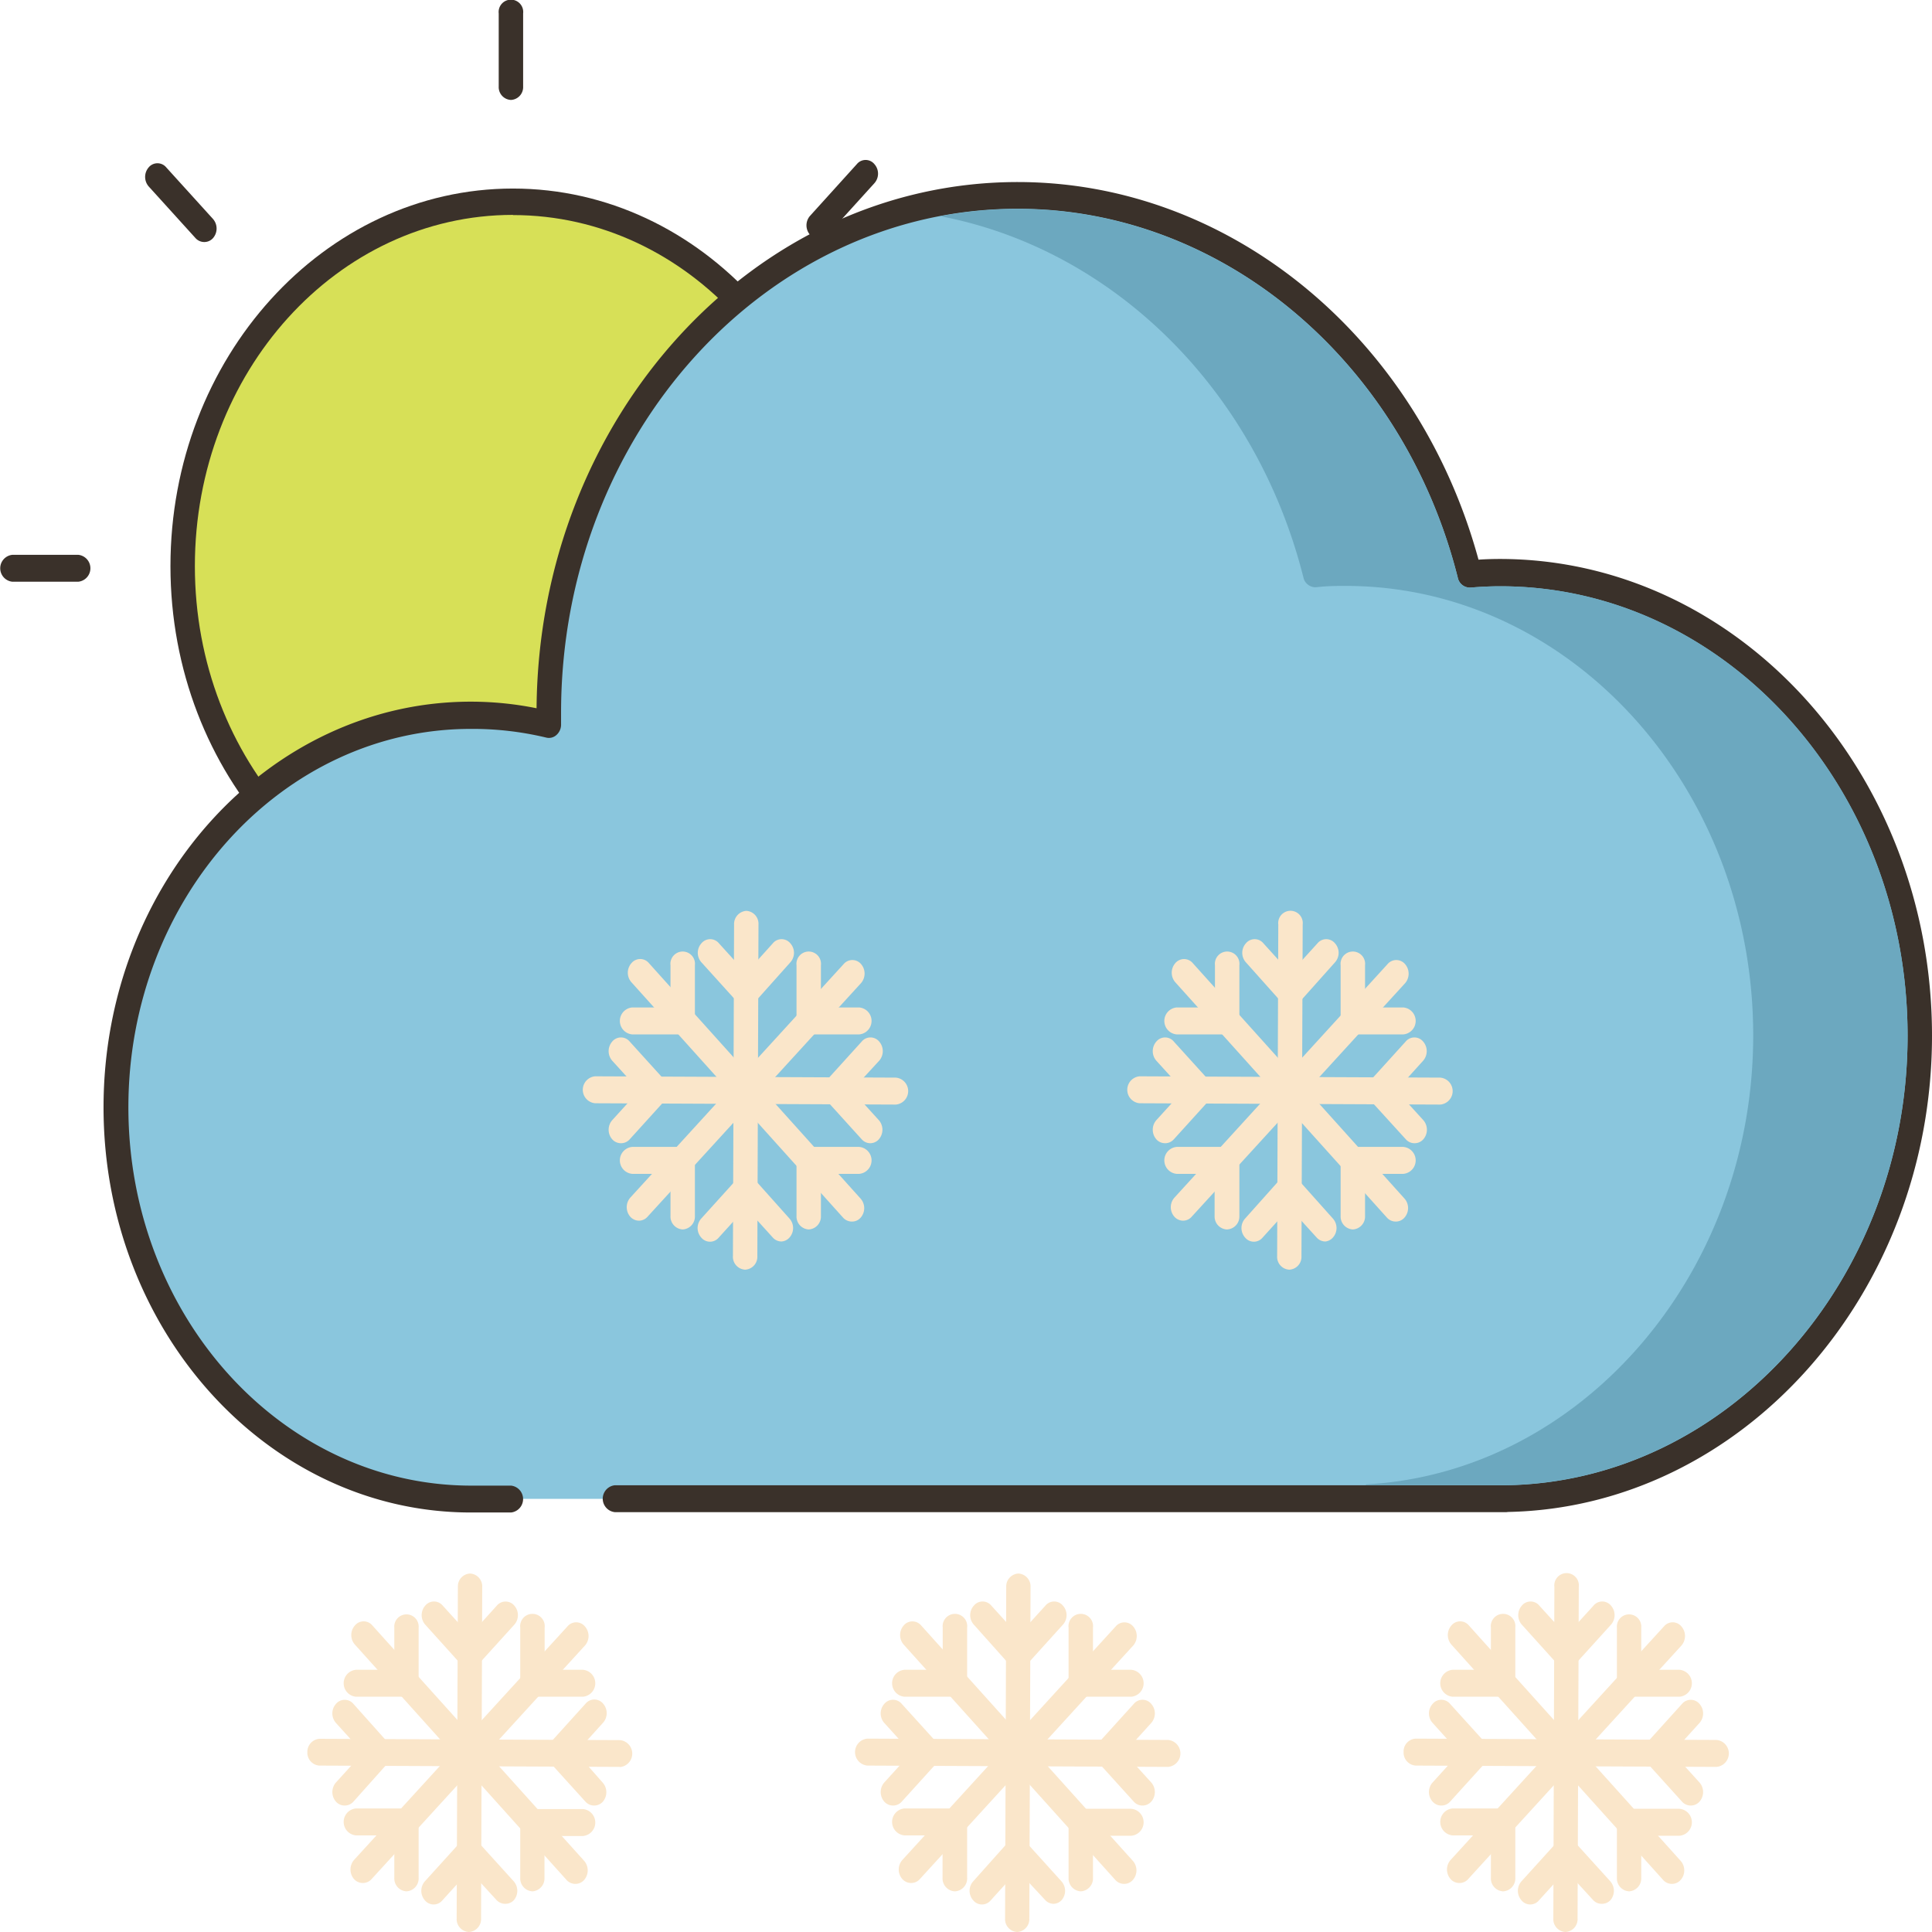 <svg xmlns="http://www.w3.org/2000/svg" viewBox="0 0 220 220"><defs><style>.cls-1{fill:#d7e057;}.cls-2{fill:#3a312a;}.cls-3{fill:#8ac6dd;}.cls-4{fill:#fae6ca;}.cls-5{fill:#6ca8bf;}</style></defs><g id="Layer_2" data-name="Layer 2"><g id="Layer_1-2" data-name="Layer 1"><ellipse class="cls-1" cx="58.41" cy="64.45" rx="37.61" ry="41.49"/><path class="cls-2" d="M58.41,107.47c-21.5,0-39-19.3-39-43s17.49-43,39-43,39,19.3,39,43S79.92,107.47,58.41,107.47Zm0-83c-20,0-36.22,17.92-36.22,40s16.25,40,36.22,40,36.22-17.93,36.22-40S78.39,24.49,58.41,24.49Z"/><path class="cls-2" d="M58.18,11.38a1.46,1.46,0,0,1-1.39-1.53V1.53a1.4,1.4,0,1,1,2.78,0V9.85A1.46,1.46,0,0,1,58.18,11.38Z"/><path class="cls-2" d="M58.65,128.9a1.47,1.47,0,0,1-1.39-1.54V119A1.4,1.4,0,1,1,60,119v8.32A1.47,1.47,0,0,1,58.65,128.9Z"/><path class="cls-2" d="M93.24,27.19a1.31,1.31,0,0,1-1-.45,1.64,1.64,0,0,1,0-2.16l5.33-5.89a1.29,1.29,0,0,1,2,0,1.63,1.63,0,0,1,0,2.17l-5.33,5.88A1.31,1.31,0,0,1,93.24,27.19Z"/><path class="cls-2" d="M18.26,110.65a1.31,1.31,0,0,1-1-.45,1.62,1.62,0,0,1,0-2.16l5.33-5.88a1.29,1.29,0,0,1,2,0,1.64,1.64,0,0,1,0,2.16l-5.33,5.88A1.32,1.32,0,0,1,18.26,110.65Z"/><path class="cls-2" d="M115.44,65.72H107.9a1.54,1.54,0,0,1,0-3.06h7.54a1.54,1.54,0,0,1,0,3.06Z"/><path class="cls-2" d="M8.93,66.24H1.39a1.54,1.54,0,0,1,0-3.06H8.93a1.54,1.54,0,0,1,0,3.06Z"/><path class="cls-2" d="M98.91,110.28a1.35,1.35,0,0,1-1-.44L92.59,104a1.64,1.64,0,0,1,0-2.16,1.29,1.29,0,0,1,2,0l5.34,5.88a1.66,1.66,0,0,1,0,2.17A1.35,1.35,0,0,1,98.91,110.28Z"/><path class="cls-2" d="M23.26,27.56a1.34,1.34,0,0,1-1-.45l-5.33-5.88a1.66,1.66,0,0,1,0-2.17,1.3,1.3,0,0,1,2,0l5.33,5.88a1.66,1.66,0,0,1,0,2.17A1.32,1.32,0,0,1,23.26,27.56Z"/><path class="cls-3" d="M70,170.66H171.47v0c26.09-.38,47.14-23.82,47.14-52.7,0-29.12-21.39-52.73-47.79-52.73-1.17,0-2.33.06-3.48.15-6.27-24.85-26.92-43.1-51.45-43.1-29.49,0-53.41,26.39-53.41,58.93,0,.45,0,.89,0,1.34a36.88,36.88,0,0,0-8.89-1.1c-22.34,0-40.44,20-40.44,44.62s18.1,44.61,40.44,44.61H70Z"/><path class="cls-2" d="M171.47,172.19H70a1.54,1.54,0,0,1,0-3.06H171.26l.19,0c25.24-.37,45.77-23.33,45.77-51.17,0-28.23-20.81-51.2-46.4-51.2-1,0-2.09.05-3.38.15A1.4,1.4,0,0,1,166,65.77c-6.23-24.71-26.84-42-50.11-42-28.68,0-52,25.75-52,57.39,0,.27,0,.53,0,.8v.51a1.57,1.57,0,0,1-.51,1.21,1.27,1.27,0,0,1-1.18.31A36,36,0,0,0,53.62,83c-21.54,0-39,19.33-39,43.09s17.51,43.08,39.05,43.08h4.53a1.54,1.54,0,0,1,0,3.06H53.62c-23.07,0-41.83-20.7-41.83-46.14S30.55,79.9,53.62,79.9a37.88,37.88,0,0,1,7.48.75c.26-33.09,24.74-59.92,54.79-59.92,24.14,0,45.55,17.63,52.47,43,.89-.06,1.69-.08,2.46-.08C197.94,63.68,220,88,220,117.94c0,29.43-21.65,53.71-48.3,54.23A.86.86,0,0,1,171.47,172.19Z"/><path class="cls-4" d="M120,216.79a1.32,1.32,0,0,1-1-.45L115.89,213l-3.07,3.39a1.29,1.29,0,0,1-2,0,1.62,1.62,0,0,1,0-2.16l4-4.48a1.35,1.35,0,0,1,2,0l4.05,4.48a1.62,1.62,0,0,1,0,2.16A1.31,1.31,0,0,1,120,216.79Z"/><path class="cls-4" d="M115.89,189.93a1.32,1.32,0,0,1-1-.45l-4-4.48a1.62,1.62,0,0,1,0-2.16,1.29,1.29,0,0,1,2,0l3.07,3.39,3.08-3.39a1.29,1.29,0,0,1,2,0,1.62,1.62,0,0,1,0,2.16l-4.05,4.48A1.34,1.34,0,0,1,115.89,189.93Z"/><path class="cls-4" d="M115.83,220h0a1.46,1.46,0,0,1-1.38-1.54l.13-37.76a1.47,1.47,0,0,1,1.39-1.52h0a1.47,1.47,0,0,1,1.38,1.54l-.14,37.75A1.46,1.46,0,0,1,115.83,220Z"/><path class="cls-4" d="M101.69,205.6a1.32,1.32,0,0,1-1-.45,1.66,1.66,0,0,1,0-2.17l3.08-3.39-3.08-3.4a1.64,1.64,0,0,1,0-2.16,1.29,1.29,0,0,1,2,0l4.06,4.48a1.64,1.64,0,0,1,0,2.16l-4.06,4.48A1.31,1.31,0,0,1,101.69,205.6Z"/><path class="cls-4" d="M130.1,205.6a1.31,1.31,0,0,1-1-.45l-4.06-4.48a1.64,1.64,0,0,1,0-2.16l4.06-4.48a1.29,1.29,0,0,1,2,0,1.64,1.64,0,0,1,0,2.16l-3.08,3.4,3.08,3.39a1.66,1.66,0,0,1,0,2.17A1.32,1.32,0,0,1,130.1,205.6Z"/><path class="cls-4" d="M133,201.2h0l-34.22-.15a1.54,1.54,0,0,1,0-3.07l34.22.15a1.54,1.54,0,0,1,0,3.07Z"/><path class="cls-4" d="M108.72,215.37a1.47,1.47,0,0,1-1.39-1.53V209H103a1.54,1.54,0,0,1,0-3.07h5.74a1.47,1.47,0,0,1,1.39,1.53v6.34A1.47,1.47,0,0,1,108.72,215.37Z"/><path class="cls-4" d="M128.81,193.21h-5.74a1.47,1.47,0,0,1-1.39-1.54v-6.33a1.4,1.4,0,1,1,2.78,0v4.8h4.35a1.54,1.54,0,0,1,0,3.07Z"/><path class="cls-4" d="M103.75,214.42a1.33,1.33,0,0,1-1-.45,1.64,1.64,0,0,1,0-2.17l24.29-26.59a1.3,1.3,0,0,1,2,0,1.66,1.66,0,0,1,0,2.17L104.72,214A1.3,1.3,0,0,1,103.75,214.42Z"/><path class="cls-4" d="M108.72,193.21H103a1.54,1.54,0,0,1,0-3.07h4.35v-4.8a1.4,1.4,0,1,1,2.78,0v6.33A1.47,1.47,0,0,1,108.72,193.21Z"/><path class="cls-4" d="M123.07,215.37a1.47,1.47,0,0,1-1.39-1.53V207.5a1.47,1.47,0,0,1,1.39-1.53h5.74a1.54,1.54,0,0,1,0,3.07h-4.35v4.8A1.47,1.47,0,0,1,123.07,215.37Z"/><path class="cls-4" d="M128,214.52a1.33,1.33,0,0,1-1-.45l-24.1-26.8a1.66,1.66,0,0,1,0-2.17,1.3,1.3,0,0,1,2,0l24.1,26.8a1.64,1.64,0,0,1,0,2.17A1.29,1.29,0,0,1,128,214.52Z"/><path class="cls-4" d="M57.52,216.79a1.34,1.34,0,0,1-1-.45L53.46,213l-3.08,3.39a1.29,1.29,0,0,1-2,0,1.64,1.64,0,0,1,0-2.16l4.06-4.48a1.34,1.34,0,0,1,2,0l4.06,4.48a1.64,1.64,0,0,1,0,2.16A1.32,1.32,0,0,1,57.52,216.79Z"/><path class="cls-4" d="M53.46,189.93a1.31,1.31,0,0,1-1-.45L48.42,185a1.64,1.64,0,0,1,0-2.16,1.29,1.29,0,0,1,2,0l3.08,3.39,3.07-3.39a1.3,1.3,0,0,1,2,0,1.64,1.64,0,0,1,0,2.16l-4.06,4.48A1.32,1.32,0,0,1,53.46,189.93Z"/><path class="cls-4" d="M53.39,220h0A1.47,1.47,0,0,1,52,218.46l.14-37.76a1.46,1.46,0,0,1,1.39-1.52h0a1.46,1.46,0,0,1,1.38,1.54l-.13,37.75A1.47,1.47,0,0,1,53.39,220Z"/><path class="cls-4" d="M39.25,205.6a1.32,1.32,0,0,1-1-.45,1.66,1.66,0,0,1,0-2.17l3.08-3.39-3.08-3.4a1.64,1.64,0,0,1,0-2.16,1.3,1.3,0,0,1,2,0l4,4.48a1.62,1.62,0,0,1,0,2.16l-4,4.48A1.34,1.34,0,0,1,39.25,205.6Z"/><path class="cls-4" d="M67.66,205.6a1.32,1.32,0,0,1-1-.45l-4.06-4.48a1.64,1.64,0,0,1,0-2.16L66.68,194a1.29,1.29,0,0,1,2,0,1.64,1.64,0,0,1,0,2.16l-3.07,3.4L68.64,203a1.66,1.66,0,0,1,0,2.17A1.31,1.31,0,0,1,67.66,205.6Z"/><path class="cls-4" d="M70.57,201.2h0l-34.22-.15A1.47,1.47,0,0,1,35,199.51,1.49,1.49,0,0,1,36.35,198l34.23.15a1.54,1.54,0,0,1,0,3.07Z"/><path class="cls-4" d="M46.28,215.37a1.47,1.47,0,0,1-1.38-1.53V209H40.55a1.54,1.54,0,0,1,0-3.07h5.73a1.47,1.47,0,0,1,1.39,1.53v6.34A1.47,1.47,0,0,1,46.28,215.37Z"/><path class="cls-4" d="M66.37,193.21H60.63a1.48,1.48,0,0,1-1.39-1.54v-6.33a1.4,1.4,0,1,1,2.78,0v4.8h4.35a1.54,1.54,0,0,1,0,3.07Z"/><path class="cls-4" d="M41.31,214.42a1.34,1.34,0,0,1-1-.45,1.67,1.67,0,0,1,0-2.17l24.3-26.59a1.29,1.29,0,0,1,2,0,1.64,1.64,0,0,1,0,2.17L42.29,214A1.32,1.32,0,0,1,41.31,214.42Z"/><path class="cls-4" d="M46.28,193.21H40.55a1.54,1.54,0,0,1,0-3.07H44.9v-4.8a1.39,1.39,0,1,1,2.77,0v6.33A1.47,1.47,0,0,1,46.28,193.21Z"/><path class="cls-4" d="M60.63,215.37a1.47,1.47,0,0,1-1.39-1.53V207.5A1.47,1.47,0,0,1,60.63,206h5.74a1.54,1.54,0,0,1,0,3.07H62v4.8A1.47,1.47,0,0,1,60.63,215.37Z"/><path class="cls-4" d="M65.51,214.52a1.34,1.34,0,0,1-1-.45l-24.1-26.8a1.64,1.64,0,0,1,0-2.17,1.29,1.29,0,0,1,2,0l24.11,26.8a1.66,1.66,0,0,1,0,2.17A1.31,1.31,0,0,1,65.51,214.52Z"/><path class="cls-4" d="M182.39,216.79a1.31,1.31,0,0,1-1-.45L178.33,213l-3.08,3.39a1.29,1.29,0,0,1-2,0,1.64,1.64,0,0,1,0-2.16l4.06-4.48a1.34,1.34,0,0,1,2,0l4.06,4.48a1.64,1.64,0,0,1,0,2.16A1.32,1.32,0,0,1,182.39,216.79Z"/><path class="cls-4" d="M178.33,189.93h0a1.31,1.31,0,0,1-1-.45L173.29,185a1.64,1.64,0,0,1,0-2.16,1.29,1.29,0,0,1,2,0l3.08,3.39,3.08-3.39a1.29,1.29,0,0,1,2,0,1.64,1.64,0,0,1,0,2.16l-4.06,4.48A1.31,1.31,0,0,1,178.33,189.93Z"/><path class="cls-4" d="M178.26,220h0a1.46,1.46,0,0,1-1.38-1.54L177,180.7a1.4,1.4,0,1,1,2.78,0l-.14,37.75A1.46,1.46,0,0,1,178.26,220Z"/><path class="cls-4" d="M164.13,205.6a1.31,1.31,0,0,1-1-.45,1.63,1.63,0,0,1,0-2.17l3.07-3.39-3.07-3.4a1.62,1.62,0,0,1,0-2.16,1.29,1.29,0,0,1,2,0l4.06,4.48a1.58,1.58,0,0,1,.4,1.08,1.6,1.6,0,0,1-.4,1.08l-4.06,4.48A1.32,1.32,0,0,1,164.13,205.6Z"/><path class="cls-4" d="M192.53,205.6a1.32,1.32,0,0,1-1-.45l-4.05-4.48a1.56,1.56,0,0,1-.41-1.08,1.55,1.55,0,0,1,.41-1.08l4.05-4.48a1.3,1.3,0,0,1,2,0,1.64,1.64,0,0,1,0,2.16l-3.08,3.4,3.08,3.39a1.66,1.66,0,0,1,0,2.17A1.33,1.33,0,0,1,192.53,205.6Z"/><path class="cls-4" d="M195.44,201.2h0l-34.23-.15a1.48,1.48,0,0,1-1.38-1.54,1.46,1.46,0,0,1,1.39-1.53h0l34.23.15a1.54,1.54,0,0,1,0,3.07Z"/><path class="cls-4" d="M171.16,215.37a1.47,1.47,0,0,1-1.39-1.53V209h-4.35a1.54,1.54,0,0,1,0-3.07h5.74a1.47,1.47,0,0,1,1.39,1.53v6.34A1.47,1.47,0,0,1,171.16,215.37Z"/><path class="cls-4" d="M191.24,193.21h-5.73a1.47,1.47,0,0,1-1.39-1.54v-6.33a1.39,1.39,0,1,1,2.77,0v4.8h4.35a1.54,1.54,0,0,1,0,3.07Z"/><path class="cls-4" d="M166.18,214.42a1.32,1.32,0,0,1-1-.45,1.64,1.64,0,0,1,0-2.17l24.29-26.59a1.29,1.29,0,0,1,2,0,1.66,1.66,0,0,1,0,2.17L167.16,214A1.31,1.31,0,0,1,166.18,214.42Z"/><path class="cls-4" d="M171.16,193.21h-5.74a1.54,1.54,0,0,1,0-3.07h4.35v-4.8a1.4,1.4,0,1,1,2.78,0v6.33A1.48,1.48,0,0,1,171.16,193.21Z"/><path class="cls-4" d="M185.51,215.37a1.47,1.47,0,0,1-1.39-1.53V207.5a1.47,1.47,0,0,1,1.39-1.53h5.73a1.54,1.54,0,0,1,0,3.07h-4.35v4.8A1.47,1.47,0,0,1,185.51,215.37Z"/><path class="cls-4" d="M190.38,214.52a1.32,1.32,0,0,1-1-.45l-24.11-26.8a1.66,1.66,0,0,1,0-2.17,1.29,1.29,0,0,1,2,0l24.11,26.8a1.64,1.64,0,0,1,0,2.17A1.3,1.3,0,0,1,190.38,214.52Z"/><path class="cls-4" d="M89,141.37a1.32,1.32,0,0,1-1-.45l-3.07-3.39-3.08,3.39a1.29,1.29,0,0,1-2,0,1.62,1.62,0,0,1,0-2.16l4.05-4.48a1.3,1.3,0,0,1,2,0l4,4.48a1.62,1.62,0,0,1,0,2.16A1.31,1.31,0,0,1,89,141.37Z"/><path class="cls-4" d="M84.92,114.51a1.33,1.33,0,0,1-1-.45l-4.05-4.48a1.62,1.62,0,0,1,0-2.16,1.29,1.29,0,0,1,2,0l3.08,3.39L88,107.42a1.29,1.29,0,0,1,2,0,1.62,1.62,0,0,1,0,2.16l-4,4.48A1.32,1.32,0,0,1,84.92,114.51Z"/><path class="cls-4" d="M84.85,144.58h0A1.47,1.47,0,0,1,83.46,143l.13-37.76a1.5,1.5,0,0,1,1.4-1.52,1.47,1.47,0,0,1,1.38,1.54l-.13,37.76A1.47,1.47,0,0,1,84.85,144.58Z"/><path class="cls-4" d="M70.71,130.18a1.32,1.32,0,0,1-1-.45,1.66,1.66,0,0,1,0-2.17l3.08-3.39-3.08-3.39a1.66,1.66,0,0,1,0-2.17,1.29,1.29,0,0,1,2,0l4.06,4.48a1.64,1.64,0,0,1,0,2.16l-4.06,4.48A1.31,1.31,0,0,1,70.71,130.18Z"/><path class="cls-4" d="M99.12,130.18a1.31,1.31,0,0,1-1-.45l-4.06-4.48a1.64,1.64,0,0,1,0-2.16l4.06-4.48a1.29,1.29,0,0,1,2,0,1.66,1.66,0,0,1,0,2.17L97,124.17l3.08,3.39a1.66,1.66,0,0,1,0,2.17A1.32,1.32,0,0,1,99.12,130.18Z"/><path class="cls-4" d="M102,125.78h0l-34.22-.15a1.54,1.54,0,0,1,0-3.07h0l34.22.15a1.54,1.54,0,0,1,0,3.07Z"/><path class="cls-4" d="M77.74,140a1.47,1.47,0,0,1-1.39-1.53v-4.8H72a1.54,1.54,0,0,1,0-3.07h5.74a1.47,1.47,0,0,1,1.39,1.53v6.34A1.47,1.47,0,0,1,77.74,140Z"/><path class="cls-4" d="M97.83,117.79H92.09a1.47,1.47,0,0,1-1.39-1.53v-6.34a1.4,1.4,0,1,1,2.78,0v4.8h4.35a1.54,1.54,0,0,1,0,3.07Z"/><path class="cls-4" d="M72.77,139a1.33,1.33,0,0,1-1-.45,1.66,1.66,0,0,1,0-2.17l24.29-26.59a1.3,1.3,0,0,1,2,0A1.66,1.66,0,0,1,98,112l-24.3,26.59A1.3,1.3,0,0,1,72.77,139Z"/><path class="cls-4" d="M77.74,117.79H72a1.54,1.54,0,0,1,0-3.07h4.35v-4.8a1.4,1.4,0,1,1,2.78,0v6.34A1.47,1.47,0,0,1,77.74,117.79Z"/><path class="cls-4" d="M92.09,140a1.47,1.47,0,0,1-1.39-1.53v-6.34a1.47,1.47,0,0,1,1.39-1.53h5.74a1.54,1.54,0,0,1,0,3.07H93.48v4.8A1.47,1.47,0,0,1,92.09,140Z"/><path class="cls-4" d="M97,139.1a1.33,1.33,0,0,1-1-.45l-24.1-26.8a1.64,1.64,0,0,1,0-2.17,1.29,1.29,0,0,1,2,0L98,136.49a1.64,1.64,0,0,1,0,2.17A1.29,1.29,0,0,1,97,139.1Z"/><path class="cls-4" d="M150.93,141.37a1.32,1.32,0,0,1-1-.45l-3.08-3.39-3.07,3.39a1.29,1.29,0,0,1-2,0,1.62,1.62,0,0,1,0-2.16l4-4.48a1.35,1.35,0,0,1,2,0l4,4.48a1.62,1.62,0,0,1,0,2.16A1.31,1.31,0,0,1,150.93,141.37Z"/><path class="cls-4" d="M146.87,114.51h0a1.33,1.33,0,0,1-1-.45l-4-4.48a1.62,1.62,0,0,1,0-2.16,1.29,1.29,0,0,1,2,0l3.07,3.39,3.08-3.39a1.29,1.29,0,0,1,2,0,1.62,1.62,0,0,1,0,2.16l-4,4.48A1.33,1.33,0,0,1,146.87,114.51Z"/><path class="cls-4" d="M146.81,144.58h0a1.46,1.46,0,0,1-1.38-1.54l.13-37.76a1.4,1.4,0,1,1,2.78,0l-.14,37.76A1.46,1.46,0,0,1,146.81,144.58Z"/><path class="cls-4" d="M132.67,130.18a1.32,1.32,0,0,1-1-.45,1.66,1.66,0,0,1,0-2.17l3.08-3.39-3.08-3.39a1.66,1.66,0,0,1,0-2.17,1.29,1.29,0,0,1,2,0l4.06,4.48a1.63,1.63,0,0,1,0,2.16l-4.06,4.48A1.31,1.31,0,0,1,132.67,130.18Z"/><path class="cls-4" d="M161.08,130.18a1.31,1.31,0,0,1-1-.45L156,125.25a1.64,1.64,0,0,1,0-2.16l4.06-4.48a1.29,1.29,0,0,1,2,0,1.66,1.66,0,0,1,0,2.17L159,124.17l3.08,3.39a1.66,1.66,0,0,1,0,2.17A1.32,1.32,0,0,1,161.08,130.18Z"/><path class="cls-4" d="M164,125.78h0l-34.22-.15a1.54,1.54,0,0,1,0-3.07h0l34.22.15a1.54,1.54,0,0,1,0,3.07Z"/><path class="cls-4" d="M139.7,140a1.47,1.47,0,0,1-1.39-1.53v-4.8H134a1.54,1.54,0,0,1,0-3.07h5.74a1.47,1.47,0,0,1,1.39,1.53v6.34A1.47,1.47,0,0,1,139.7,140Z"/><path class="cls-4" d="M159.79,117.79h-5.74a1.47,1.47,0,0,1-1.39-1.53v-6.34a1.4,1.4,0,1,1,2.78,0v4.8h4.35a1.54,1.54,0,0,1,0,3.07Z"/><path class="cls-4" d="M134.73,139a1.33,1.33,0,0,1-1-.45,1.64,1.64,0,0,1,0-2.17L158,109.79a1.3,1.3,0,0,1,2,0,1.66,1.66,0,0,1,0,2.17l-24.3,26.59A1.3,1.3,0,0,1,134.73,139Z"/><path class="cls-4" d="M139.7,117.79H134a1.54,1.54,0,0,1,0-3.07h4.35v-4.8a1.4,1.4,0,1,1,2.78,0v6.34A1.47,1.47,0,0,1,139.7,117.79Z"/><path class="cls-4" d="M154.05,140a1.47,1.47,0,0,1-1.39-1.53v-6.34a1.47,1.47,0,0,1,1.39-1.53h5.74a1.54,1.54,0,0,1,0,3.07h-4.35v4.8A1.47,1.47,0,0,1,154.05,140Z"/><path class="cls-4" d="M158.93,139.1a1.33,1.33,0,0,1-1-.45l-24.1-26.8a1.66,1.66,0,0,1,0-2.17,1.3,1.3,0,0,1,2,0l24.1,26.8a1.64,1.64,0,0,1,0,2.17A1.29,1.29,0,0,1,158.93,139.1Z"/><path class="cls-5" d="M217.22,117.93c0,27.86-20.53,50.81-45.77,51.19l-.19,0H155.49l.08-.09c24.45-1.35,44.07-23.9,44.07-51.12,0-28.22-20.81-51.19-46.4-51.19-1,0-2.1,0-3.38.15a1.41,1.41,0,0,1-1.44-1.12C143,44.22,126.61,28.34,107.08,24.62a47.57,47.57,0,0,1,8.81-.83c23.27,0,43.88,17.27,50.11,42a1.41,1.41,0,0,0,1.44,1.12c1.28-.11,2.36-.15,3.39-.15C196.41,66.74,217.22,89.71,217.22,117.93Z"/></g></g></svg>